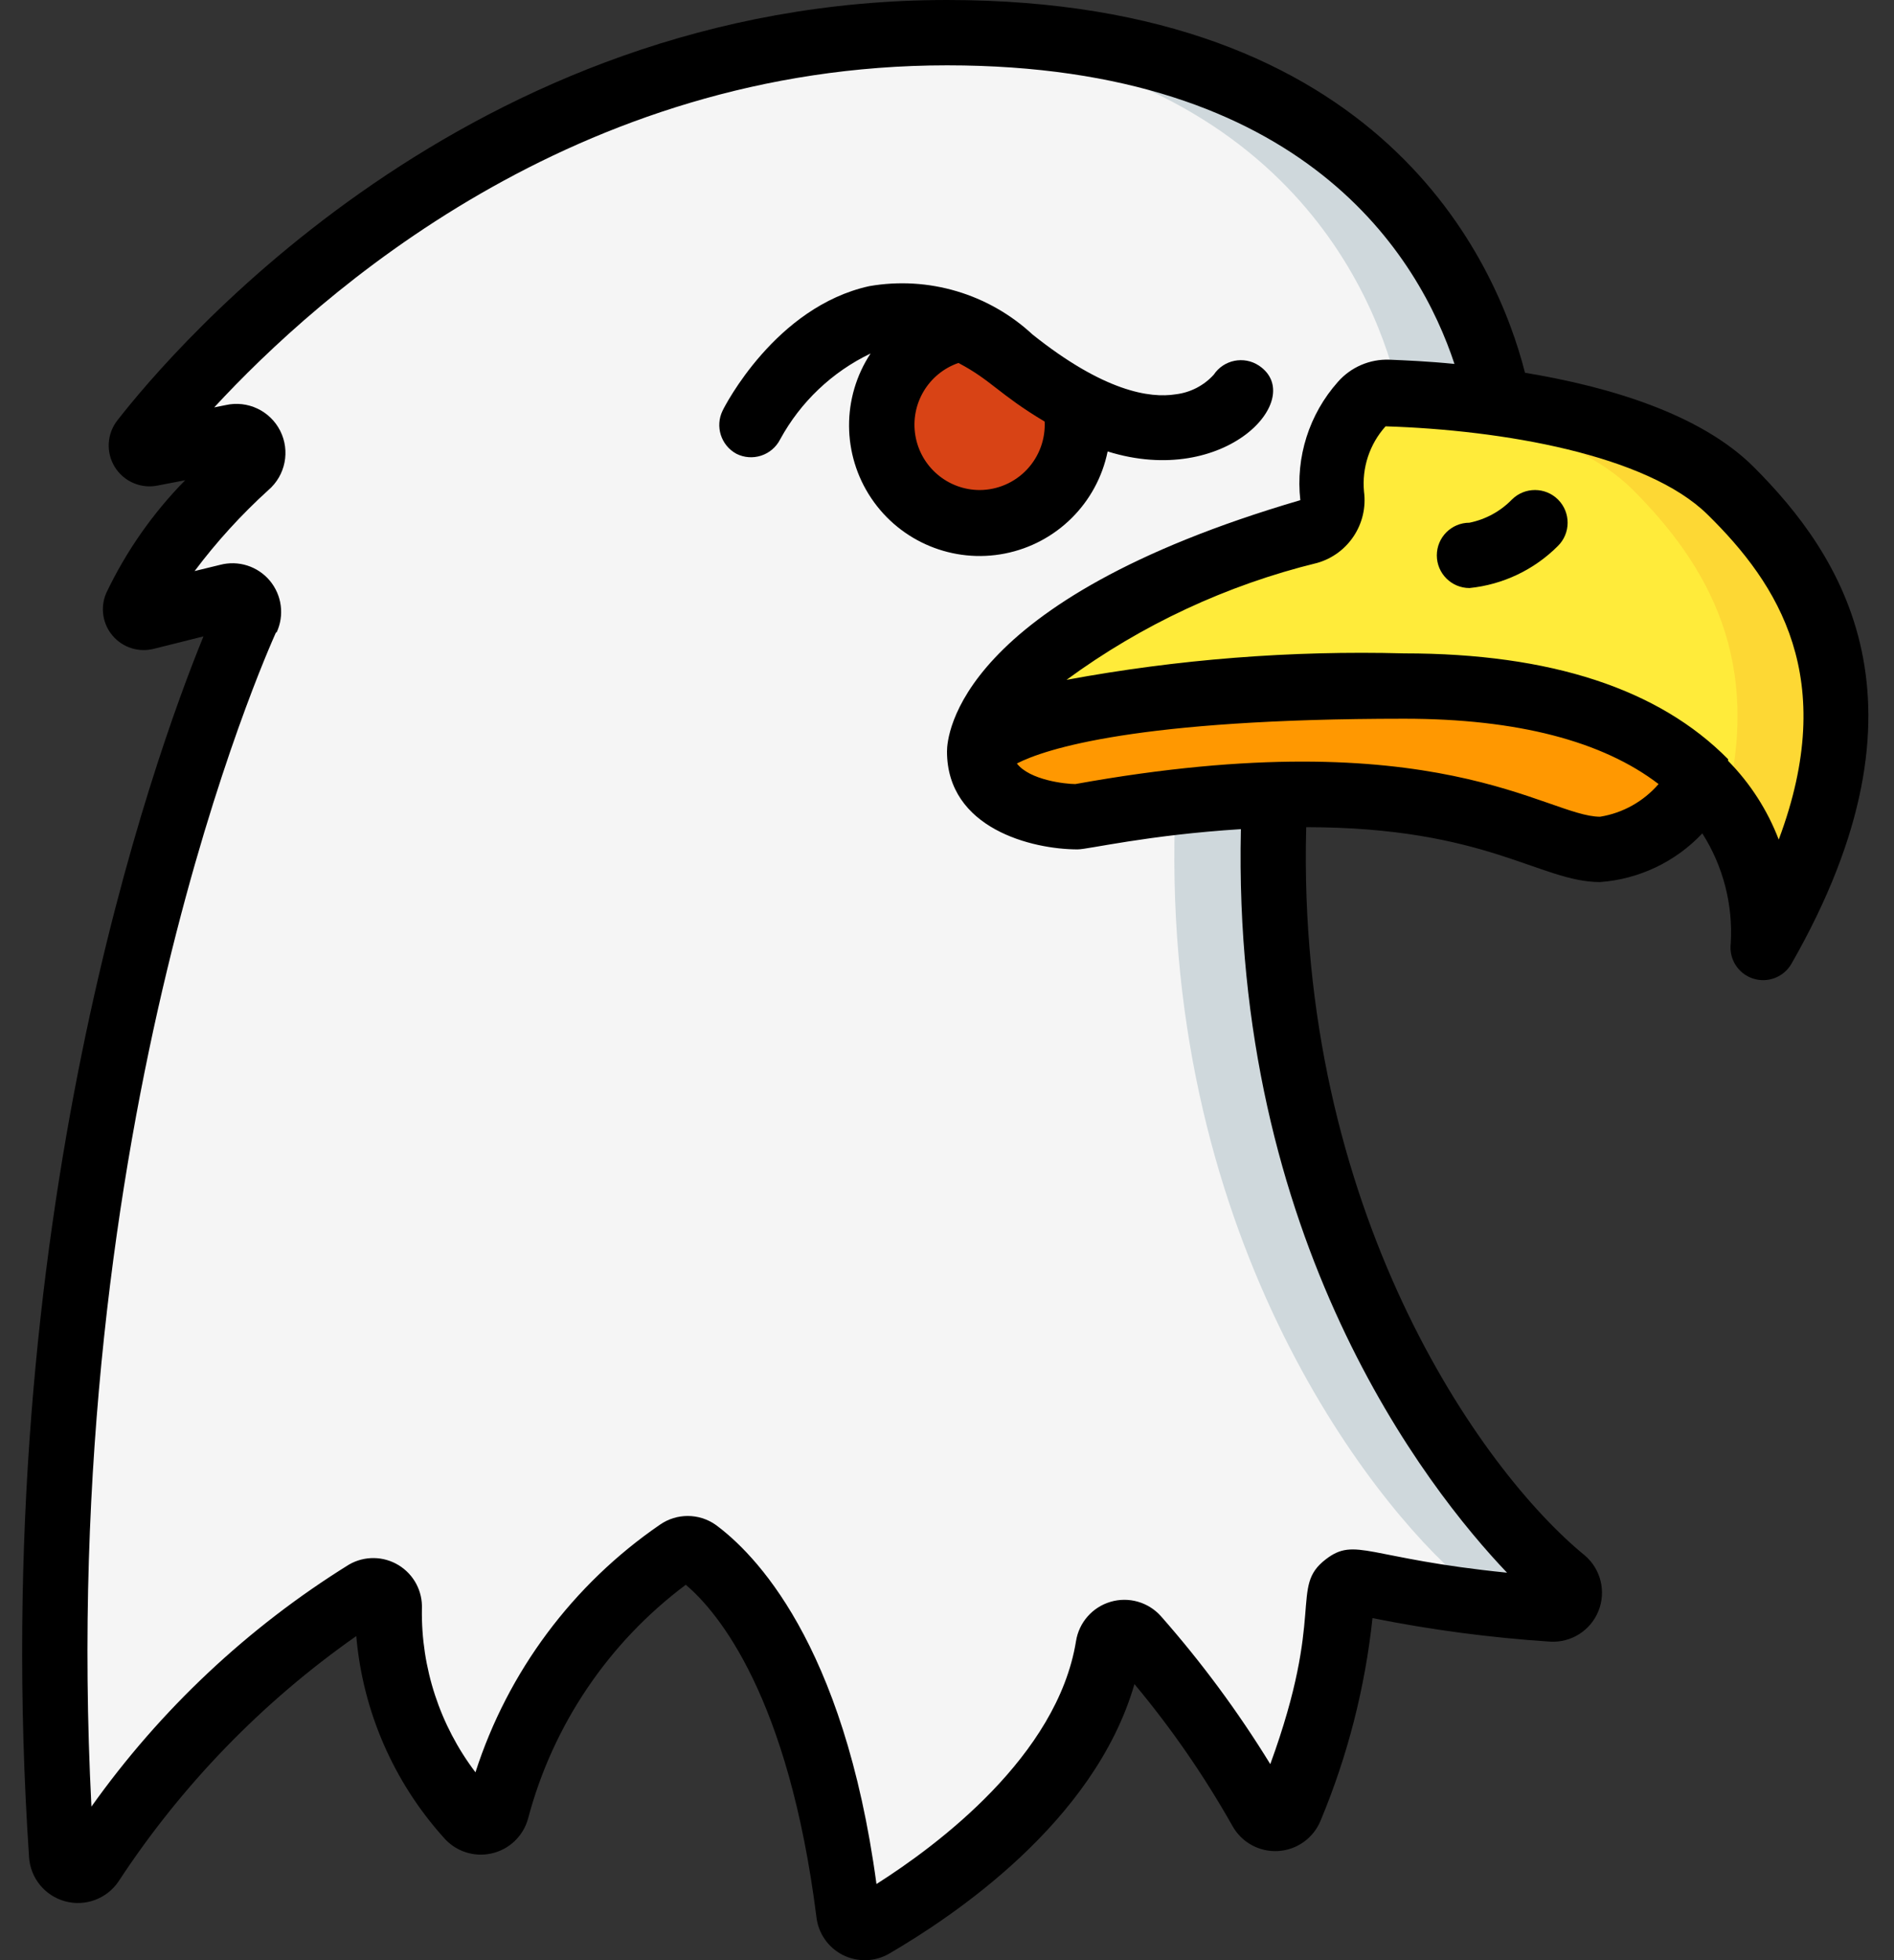 <svg viewBox="0 0 58 60"  xmlns="http://www.w3.org/2000/svg"><rect x="0" y="0" width="58" height="60" fill="#333333" stroke="none"/><g id="014---Eagle" fill="none"><g id="Icons" transform="translate(1)"><path id="Shape" d="m46.44 49.25c-1.971-.127-3.93-.401-5.86-.82-.144-.03-.295.006-.409.1-.114.093-.181.233-.181.38-.169 2.218-.699 4.393-1.57 6.44-.086.167-.257.272-.445.272s-.359-.105-.445-.272c-1.068-1.882-2.328-3.648-3.76-5.27-.131-.14-.332-.193-.515-.135-.183.058-.318.215-.345.405-.71 4.37-5.48 7.51-7.25 8.53-.146.081-.323.084-.472.008s-.249-.222-.268-.388c-.92-7.72-3.71-10.34-4.62-11.01-.175-.121-.405-.121-.58 0-2.724 1.901-4.678 4.714-5.51 7.93-.05.18-.197.317-.38.355-.183.038-.372-.03-.49-.175-1.598-1.734-2.474-4.012-2.45-6.37.012-.18-.075-.352-.228-.448-.153-.096-.345-.101-.502-.012-3.341 2.117-6.191 4.923-8.36 8.23-.122.176-.342.254-.548.195-.206-.059-.351-.242-.362-.455-1.32-19.66 4-34.29 5.65-37.84.054-.162.02-.341-.09-.472s-.281-.195-.45-.168l-2.49.62c-.091.025-.188-.003-.251-.073s-.082-.169-.049-.257c.833-1.642 1.978-3.106 3.37-4.31.168-.152.213-.397.11-.599-.103-.202-.329-.309-.55-.261l-2.46.49c-.1.019-.201-.025-.256-.111-.055-.086-.052-.196.006-.279 1.84-2.43 10.5-12.48 24.57-12.48 13.65 0 16.38 8.74 16.89 11.3-1.134-.161-2.275-.261-3.42-.3-.294-.014-.58.104-.78.32-.701.774-1.033 1.813-.91 2.85.063.492-.243.955-.72 1.09-10.06 2.97-10.06 6.74-10.06 6.74 0 2 3 2 3 2 1.98-.376 3.986-.6 6-.67-.67 13.27 6 21.66 8.8 24 .213.124.303.385.213.614-.09.229-.333.359-.573.306z" fill="#cfd8dc"/><path id="Shape" d="m46.44 49.25c-1.971-.127-3.93-.401-5.86-.82-.144-.03-.295.006-.409.1-.114.093-.181.233-.181.38-.169 2.218-.699 4.393-1.57 6.44-.086.167-.257.272-.445.272s-.359-.105-.445-.272c-1.068-1.882-2.328-3.648-3.76-5.27-.131-.14-.332-.193-.515-.135-.183.058-.318.215-.345.405-.71 4.37-5.48 7.51-7.25 8.53-.146.081-.323.084-.472.008s-.249-.222-.268-.388c-.92-7.72-3.71-10.34-4.62-11.01-.175-.121-.405-.121-.58 0-2.724 1.901-4.678 4.714-5.51 7.93-.05.18-.197.317-.38.355-.183.038-.372-.03-.49-.175-1.598-1.734-2.474-4.012-2.45-6.37.012-.18-.075-.352-.228-.448-.153-.096-.345-.101-.502-.012-3.341 2.117-6.191 4.923-8.36 8.23-.122.176-.342.254-.548.195-.206-.059-.351-.242-.362-.455-1.32-19.66 4-34.29 5.65-37.84.054-.162.02-.341-.09-.472s-.281-.195-.45-.168l-2.49.62c-.091.025-.188-.003-.251-.073s-.082-.169-.049-.257c.833-1.642 1.978-3.106 3.37-4.31.168-.152.213-.397.11-.599-.103-.202-.329-.309-.55-.261l-2.46.49c-.1.019-.201-.025-.256-.111-.055-.086-.052-.196.006-.279 1.84-2.43 10.5-12.48 24.57-12.48 13.65 0 16.38 8.74 16.89 11.3-1.134-.161-2.275-.261-3.42-.3-.294-.014-.58.104-.78.32-.701.774-1.033 1.813-.91 2.85.063.492-.243.955-.72 1.09-10.06 2.97-10.06 6.74-10.06 6.74 0 2 3 2 3 2 1.98-.376 3.986-.6 6-.67-.67 13.27 6 21.66 8.8 24 .213.124.303.385.213.614-.09.229-.333.359-.573.306z" fill="#f5f5f5"/><path id="Shape" d="m41.83 12c.71 0 1.81.1 3.06.28-1.28-6.41-7.19-11.81-18.38-11.28 11.91.64 14.7 8.28 15.32 11z" fill="#cfd8dc"/><path id="Shape" d="m46.79 48.37c-2.79-2.37-9.47-10.77-8.79-24.04-.91 0-1.91.1-3 .23-.6 13.13 6 21.44 8.79 23.81.188.154.234.422.11.63.79.11 1.65.2 2.54.25.214.011.411-.115.49-.315.079-.199.023-.427-.14-.565z" fill="#cfd8dc"/><path id="Shape" d="m53 29c.12-1.841-.524-3.649-1.78-5-1.5-1.62-4.22-3-9.22-3-12 0-13 2-13 2s0-3.77 10.06-6.73c.477-.135.783-.598.72-1.09-.123-1.037.209-2.076.91-2.85.2-.216.486-.334.78-.32 3.17.1 8.3.76 10.53 3 3 2.99 5 6.99 1 13.99z" fill="#ffeb3a"/><path id="Shape" d="m52 15c-2.23-2.23-7.36-2.89-10.53-3-.203-.002-.402.057-.57.17 2.57.27 6.28 1 8.1 2.82 2.33 2.33 4 5.27 2.82 9.74.868 1.248 1.284 2.754 1.18 4.27 4-7 2-11-1-14z" fill="#fdd834"/><path id="Shape" d="m51.22 24c-4.56 5.21-3.68-1.8-19.22 1 0 0-3 0-3-2 0 0 1-2 13-2 5 0 7.72 1.38 9.22 3z" fill="#ff9801"/><path id="Shape" d="m29 16c-1.546-.013-2.829-1.198-2.964-2.739-.135-1.54.923-2.93 2.444-3.211 1.28.56 1.79 1.35 3.43 2.23.221.895.019 1.842-.549 2.568-.568.726-1.439 1.151-2.361 1.152z" fill="#d84315"/></g><g id="Layer_2" fill="#000"><path id="Shape" d="m.89 56.85c.042.64.487 1.182 1.106 1.349.619.167 1.276-.078 1.634-.609 1.929-2.942 4.399-5.491 7.28-7.51.198 2.289 1.135 4.451 2.67 6.16.359.424.924.615 1.467.495.543-.119.975-.529 1.123-1.065.757-2.863 2.459-5.386 4.83-7.16 1 .84 3.15 3.44 4 10.16.054.502.358.943.808 1.171.45.228.985.213 1.422-.041 1.92-1.12 6.28-4 7.51-8.25 1.13 1.352 2.134 2.805 3 4.34.28.504.824.804 1.4.77s1.081-.396 1.3-.93c.827-1.979 1.362-4.067 1.59-6.2 1.795.36 3.613.601 5.44.72.644.038 1.24-.34 1.48-.939.24-.599.071-1.284-.42-1.701-3.2-2.61-8.84-10.61-8.53-22.29 5.52 0 7.16 1.68 9 1.68 1.193-.088 2.31-.619 3.13-1.49.638 1.004.943 2.183.87 3.37-.058.473.225.921.676 1.071.452.151.947-.038 1.184-.451 4.58-8 1.53-12.52-1.16-15.21-1.65-1.64-4.47-2.46-7-2.88-.87-3.41-4.37-11.41-17.7-11.41-14.66 0-23.73 10.72-25.4 12.86-.328.413-.362.988-.084 1.436.278.448.808.674 1.324.564l.83-.16c-.994 1.01-1.812 2.18-2.42 3.46-.186.438-.108.943.202 1.303.31.361.797.514 1.258.397l1.52-.38c-1.52 3.72-6.65 17.94-5.34 37.37zm32.04-32.85c-.3 0-1.4-.12-1.79-.63.86-.44 3.66-1.37 11.86-1.37 3.47 0 6.08.69 7.79 2-.461.533-1.094.887-1.79 1-1.63 0-5-3-16.07-1zm21.54 1.7c-.345-.902-.873-1.722-1.55-2.41v-.05c-2.12-2.15-5.43-3.24-9.92-3.24-3.465-.092-6.931.18-10.34.81 2.3-1.687 4.91-2.903 7.68-3.58.95-.273 1.558-1.2 1.43-2.18-.069-.73.17-1.455.66-2 3.57.11 8 .87 9.86 2.7 2.18 2.14 4.03 5.02 2.18 9.95zm-46-6.34c.244-.524.163-1.141-.207-1.585-.371-.443-.964-.632-1.523-.485l-.78.19c.673-.897 1.43-1.727 2.26-2.48.522-.449.671-1.197.361-1.812s-.999-.94-1.671-.788l-.35.07c3.21-3.47 11.03-10.47 22.44-10.47 11 0 14.47 5.9 15.54 9.14-.8-.08-1.51-.11-2-.13-.599-.02-1.175.23-1.57.68-.88.989-1.298 2.305-1.15 3.62-10.52 3.08-10.82 7.23-10.82 7.69 0 2.37 2.62 3 4 3 .32 0 2.14-.44 5-.62-.28 12.56 5.68 20.17 8.15 22.76-4.27-.43-4.64-1.11-5.55-.41-1.12.86 0 1.62-1.7 6.27-.985-1.603-2.106-3.119-3.35-4.53-.387-.432-.988-.603-1.544-.438-.556.165-.967.635-1.056 1.208-.57 3.51-4.25 6.25-6.11 7.43-1-7.42-3.77-10.15-4.93-11-.511-.355-1.189-.355-1.7 0-2.67 1.832-4.657 4.498-5.65 7.58-1.09-1.437-1.667-3.197-1.64-5 .025-.543-.248-1.057-.713-1.34-.464-.283-1.046-.291-1.517-.02-3.096 1.921-5.778 4.44-7.89 7.41-1.08-20.99 5.37-35.3 5.65-35.94z"/><path id="Shape" d="m22.55 13.89c.492.247 1.09.05 1.34-.44.624-1.146 1.593-2.066 2.77-2.63-.887 1.346-.878 3.093.021 4.431.899 1.338 2.514 2.005 4.095 1.692 1.581-.313 2.821-1.544 3.143-3.124 3.62 1.13 6.12-1.64 4.63-2.63-.459-.301-1.075-.176-1.38.28-.302.333-.714.546-1.16.6-.8.13-2.21-.09-4.39-1.83-1.344-1.247-3.194-1.795-5-1.48-2.87.63-4.43 3.68-4.49 3.81-.237.481-.051 1.064.42 1.32zm9.44-1c.03.547-.166 1.083-.542 1.482s-.9.626-1.448.628c-.976-.002-1.808-.708-1.969-1.67-.161-.962.396-1.9 1.319-2.22 1.01.53 1.24.96 2.65 1.8z"/><path id="Shape" d="m45 18c1.025-.104 1.983-.56 2.71-1.29.392-.389.394-1.023.005-1.415-.389-.392-1.023-.394-1.415-.005-.352.362-.805.609-1.3.71-.552 0-1 .448-1 1s.448 1 1 1z"/></g></g></svg>